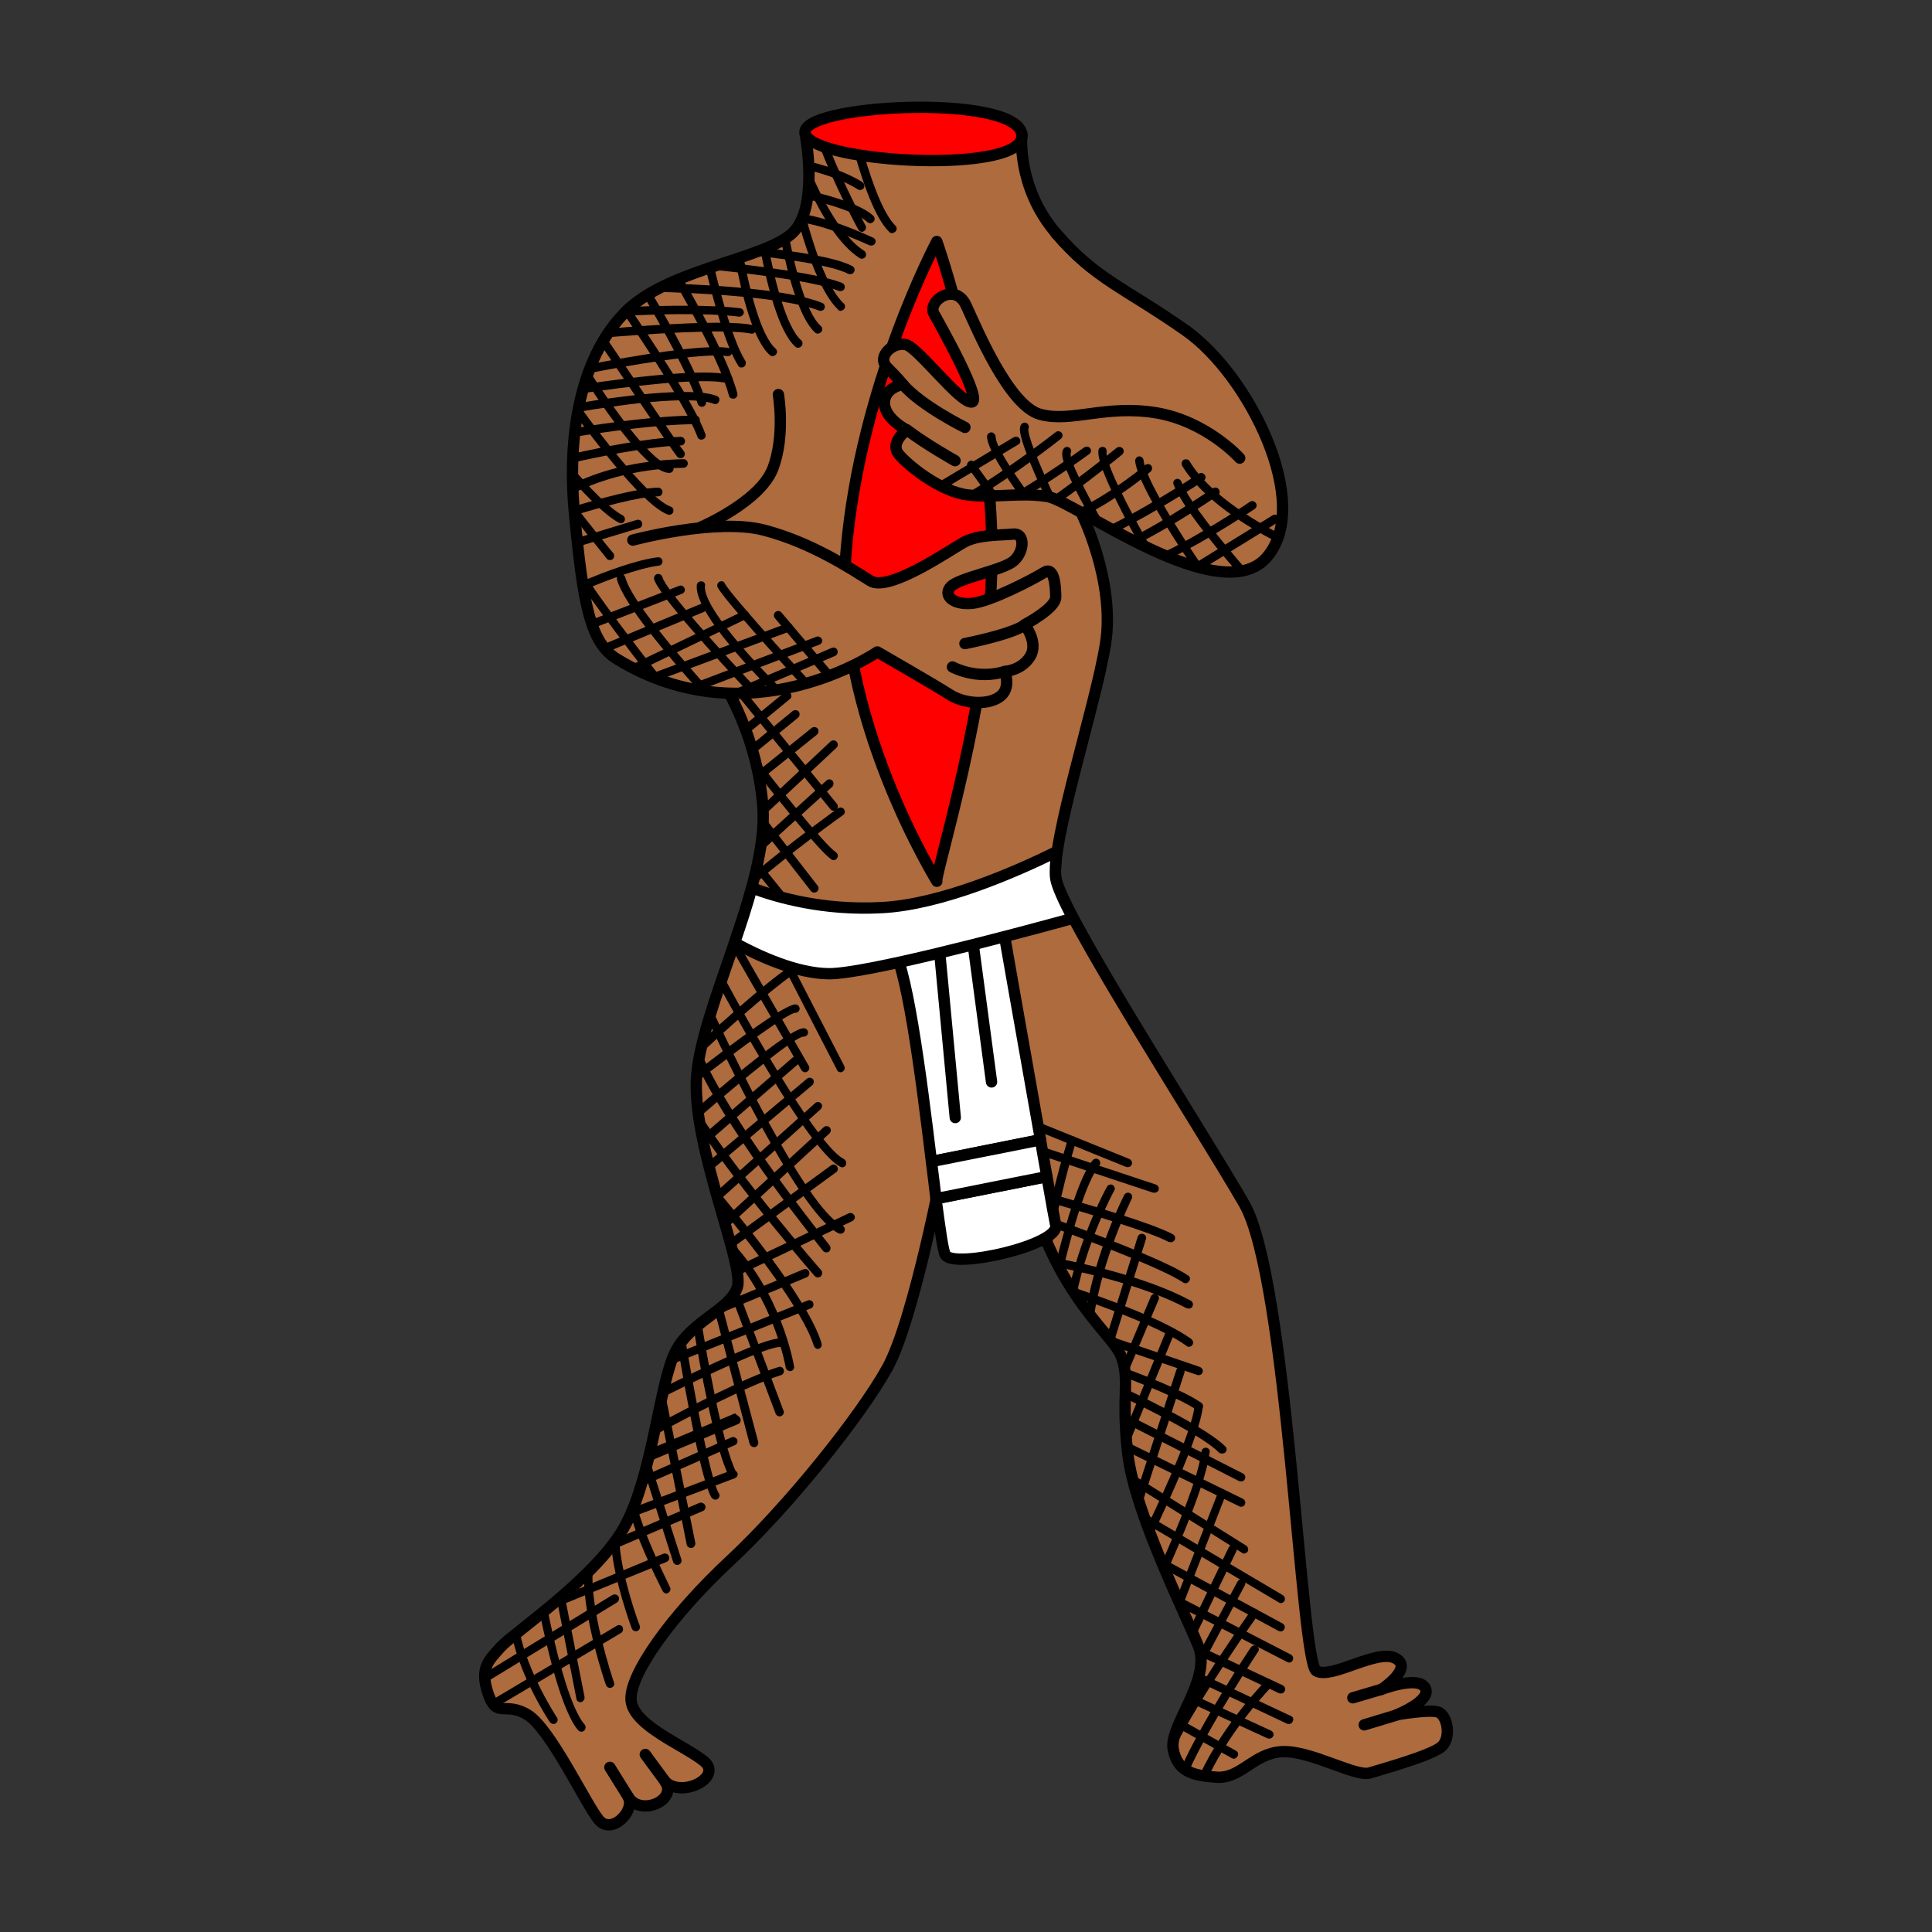 <svg version="1.1" id="Calque_1" xmlns="http://www.w3.org/2000/svg" x="0" y="0" viewBox="0 0 900 900" style="enable-background:new 0 0 900 900" xml:space="preserve"><rect x="0" y="0" width="900" height="900" fill="#333333" stroke="none"/><style>.st0,.st1,.st2,.st3{fill:#ad6b3e;stroke:#000;stroke-width:5.274;stroke-linecap:round;stroke-linejoin:round;stroke-miterlimit:10}.st1,.st2,.st3{fill:red}.st2,.st3{fill:none}.st3{fill:#fff}</style><g id="XMLID_178_"><path id="XMLID_2_" class="st0" d="M233.3 767.2c-5.9 6.6-9.9 9.9-5.9 21.8s7.9 3.3 18.5 9.9 27 41.5 33 48.8c5.9 7.3 17.1-4 13.8-10.5 5.9 9.1 23.1 1.3 17.1-7.3 7.9 7.9 27-2 18.2-9.4-9-7.4-32.7-16.4-34-28.2-1.3-11.9 19.1-40.2 46.1-65.3 27-25.1 60.7-67.2 73.2-89.7s26.4-96.3 26.4-96.3 25.7-31.9 35.6-5.9c10.5 64 42.2 85 46.8 96.3 4.6 11.2 0 18.5 3.3 46.1 3.3 27.7 27 74.5 33 89.7 5.9 15.2-13.8 36.9-11.9 47.5s9.2 12.5 20.4 13.2 17.1-11.2 30.3-11.9c13.2-.7 34.3 11.9 40.9 9.9 6.6-2 27.7-7.9 33-11.9 5.3-4 3.2-15.2-1.3-16.5-4.5-1.3-19.1 1.3-19.1 1.3s16.5-6.6 13.2-12.5-20.4.7-20.4.7 15.2-9.9 6.6-14.5-29.7 9.9-36.9 5.9c-7.3-4-13.4-182.6-33.6-217.6s-85-135.2-87.7-151.6c-2.6-16.5 18.5-80.4 23.1-109.4 4.6-29-11.2-60.7-11.2-60.7l86.4 16.5s-8.6-81.1-37.6-101.5-42.2-23.9-60.7-45.5S476 62.4 476 62.4H375.1s6.6 34.3-5.9 46.1c-12.5 11.9-55.4 16.5-75.8 34.9s-19.1 81.1-19.1 81.1l12.5 73.8 46.8 14.4s19.1 26.5 21.8 63.4c2.6 36.9-29.7 94.9-31 127.2s22.4 85.7 19.1 96.3c-3.3 10.5-21.8 15.8-29 30.3s-10.5 56.7-23.1 80.4c-12.6 23.9-52.1 50.3-58.1 56.9z"/><path id="XMLID_8_" class="st1" d="M436.4 112.5s-35.6 66.6-42.2 143.7c-6.6 77.1 43.5 156.2 42.2 154.3-1.3-2 25.3-85.6 25.7-150.3.4-74.5-25.7-147.7-25.7-147.7z"/><path id="XMLID_9_" class="st1" d="M375.1 62.4c4.2 13.8 104.2 19.1 100.9 0s-105.1-13.8-100.9 0z"/><path id="XMLID_15_" class="st2" d="m300.6 817.3 9.2 12.5"/><path id="XMLID_12_" class="st2" d="m292.7 837.1-8.6-13.8"/><path id="XMLID_16_" class="st2" d="m650.7 798.9-15.2 4.6"/><path id="XMLID_17_" class="st2" d="m643.4 787-13.2 3.9"/><path id="XMLID_25_" class="st2" d="M326.6 245.5s27.4-11.7 33.4-27.2c5.9-15.4 2.6-34.5 2.6-34.5"/><g id="XMLID_5_"><path id="XMLID_7_" class="st0" d="M491.8 108.6c18.5 21.6 31.6 25.1 60.7 45.5s59.3 80.4 37.6 105.5c-21.8 25.1-89.7-26.4-102.2-28.3-12.5-2-23.9.7-36.7-.7-12.8-1.3-28.3-13.8-32.6-19.1-4.2-5.3 3.8-11.2 3.8-11.2S412 195 412 187.7s8.6-8.6 8.6-8.6-2-2.6-7.3-7.9c-5.3-5.3 3.3-12.5 9.1-10.5s24.4 26.6 30.1 26.6-14.1-35.2-17.4-41.1c-3.3-5.9 9.8-15 14.9-4 5.1 11.1 20 46.8 34.5 50.8s30.3-4.6 54.1-.7c23.7 4 38.9 21.1 38.9 21.1"/><path id="XMLID_162_" class="st2" d="M420.6 179.1c8.6 10 28.9 20 28.9 20"/><path id="XMLID_163_" class="st2" d="M422.4 200.2c9.4 7.1 22.5 14.4 22.5 14.4"/></g><g id="XMLID_4_"><path id="XMLID_6_" class="st0" d="M293.3 143.5c-20.4 18.5-29.7 53.4-25.7 95.6s7.3 60.3 19.8 67.9c61.6 37.8 121.3-3.3 121.3-3.3s27.3 15.7 33.6 19.8c6.3 4.1 17.1 5.3 23.1 1.3s2.6-12 2.6-12 7.9-.4 11.9-7-2.6-14.8-2.6-14.8 14.5-7.6 14.5-12.8-.7-14.5-5.3-11.6c-4.6 2.9-25.2 13.8-34 14.5-8.8.7-13.4-4-9.5-7.9s22.4-7.3 28.3-11.2c5.9-4 6.6-13.8.7-13.2s-16.6.1-23.3 4c-6.7 3.8-34.7 23.1-43.2 17.8-8.6-5.3-27-17.7-49.4-23.6-22.4-5.9-61.3 4.6-61.3 4.6"/><path id="XMLID_164_" class="st2" d="M477.3 291.2c-6.6 4.5-27.8 8.6-27.8 8.6"/><path id="XMLID_165_" class="st2" d="M468.1 312.8c-13.3 4.1-24.4-2.1-24.4-2.1"/></g><g id="XMLID_3_"><g id="XMLID_10_"><path id="XMLID_174_" class="st3" d="M465.4 421.5s-62.6 7.5-50.8 18.1c7.5 6.7 14.4 61.2 19.3 101.5l50.8-10.2c-7.9-44.3-19.3-109.4-19.3-109.4z"/><path id="XMLID_176_" class="st3" d="M440.4 584.6c4 6.6 53.3-4.7 51.4-13.8-.4-2-2-10.5-4.1-22.7L436 558.4c1.9 14.2 3.3 24.5 4.4 26.2z"/><path id="XMLID_177_" class="st3" d="M433.9 541.1c.8 6.2 1.5 12 2.1 17.3l51.7-10.3c-.9-5.1-2-10.9-3-17.1l-50.8 10.1z"/></g><path id="XMLID_11_" class="st2" d="m437.1 436.9 7.9 83.7"/><path id="XMLID_13_" class="st2" d="m452.5 433.6 9.4 70.4"/></g></g><g id="XMLID_175_"><path id="XMLID_186_" d="M486.9 576.7c.9 2.1 1.8 4.2 2.8 6.3.4-3.2.9-6.5 1.5-9.8-.9 1.2-2.3 2.4-4.3 3.5z"/><path id="XMLID_187_" d="M500 529.3c-1.1-.4-2.1.3-2.5 1.3-.3 1.1-4.4 13.6-7.8 29 .9 5.1 1.6 8.8 2 10.5 3.7-19.8 9.5-38.1 9.6-38.4.2-.9-.3-2.1-1.3-2.4z"/><path id="XMLID_190_" d="M367.6 450.4c-5.5 3.8-14.4 10.8-28.7 23.6-4 3.4-7.8 7-11.3 10.3-.7 2.4-1.2 4.6-1.6 6.9 19.5-18.2 38.2-34.3 46.7-39.3-1.7-.6-3.4-1-5.1-1.5z"/><path id="XMLID_262_" d="m287.4 757.3-58.7 34.9c.8 1.6 1.7 2.5 2.6 3l58-34.5c.9-.5 1.2-1.7.7-2.8-.5-.8-1.7-1.2-2.6-.6z"/><path id="XMLID_263_" d="M288.1 743.7c-.5-.9-1.8-1.2-2.8-.7l-59.5 36.4c-.1 1.3 0 2.8.3 4.5l61.3-37.4c.9-.6 1.3-1.8.7-2.8z"/><path id="XMLID_264_" d="M309 723.8 262.6 743c-3.4 2.9-6.7 5.8-10 8.3l57.9-23.7c1.1-.4 1.5-1.6 1.1-2.6-.3-1-1.5-1.6-2.6-1.2z"/><path id="XMLID_265_" d="m325.8 700.1-38.1 16.4c-1.5 2.1-3.2 4.2-4.9 6.5l44.6-19.1c1.1-.4 1.5-1.6 1.1-2.6s-1.7-1.6-2.7-1.2z"/><path id="XMLID_266_" d="m340.8 684.9-45.6 17.3c-.7 1.7-1.5 3.4-2.1 5l49.2-18.6c1.1-.4 1.6-1.6 1.2-2.5-.4-.9-1.8-1.6-2.7-1.2z"/><path id="XMLID_267_" d="M340.7 669.6 300 687.5c-.5 1.7-.9 3.3-1.5 5l43.8-19.3c1.1-.4 1.5-1.6 1.1-2.6-.6-1-1.7-1.4-2.7-1z"/><path id="XMLID_268_" d="m342.4 658.4-39.3 16.5c-.5 2.1-.9 4.2-1.5 6.2l42.2-17.7c1.1-.4 1.5-1.6 1.1-2.6-.4-1.1-1.6-1.4-2.5-2.4z"/><path id="XMLID_269_" d="M362.7 636.8c-14.4 4.4-40.5 17.9-57.1 26.9-.4 1.7-.7 3.4-1.1 5.1 16.2-8.8 44.7-23.7 59.3-28.2 1.1-.3 1.6-1.5 1.3-2.5-.3-1-1.3-1.7-2.4-1.3z"/><path id="XMLID_270_" d="M363.2 623.5c-7.3 0-35.9 13.7-53.9 22.7-.4 1.6-.8 3.3-1.2 5 22-11.1 49.2-23.7 55-23.7 1.1 0 2-.9 2-2s-.7-2-1.9-2z"/><path id="XMLID_271_" d="M376.3 605.8 314 630.9c-.7 1.5-1.3 3.2-2 5l65.7-26.4c1.1-.4 1.5-1.6 1.1-2.6-.3-.9-1.5-1.5-2.5-1.1z"/><path id="XMLID_272_" d="M376.9 592.4c-.4-1.1-1.6-1.5-2.6-1.1l-34.8 14.5c-2.9 3-6.7 5.8-10.8 8.8l47.1-19.6c1-.4 1.5-1.6 1.1-2.6z"/><path id="XMLID_273_" d="m395.4 565.2-52.5 24.9c.3 1.5.5 2.9.7 4.1l53.5-25.4c.9-.5 1.5-1.7.9-2.6-.5-1-1.7-1.4-2.6-1z"/><path id="XMLID_274_" d="M389.9 543.3c-.7-.9-1.8-1.1-2.8-.4l-47.3 34.5c.4 1.5.8 2.8 1.1 4.1l48.7-35.5c.8-.6.9-1.8.3-2.7z"/><path id="XMLID_275_" d="m338.3 572.3 48.1-44.3c.8-.8.8-2 .1-2.8-.8-.8-2-.8-2.8-.1L337.1 568c.3 1.4.7 2.9 1.2 4.3z"/><path id="XMLID_276_" d="m379.7 513.9-46.3 41.5c.4 1.5.8 2.9 1.2 4.2l47.7-42.9c.8-.8.9-2 .1-2.8-.6-.6-1.9-.8-2.7 0z"/><path id="XMLID_277_" d="m375.8 502.6-46.1 38.8c.4 1.5.7 2.9 1.1 4.2l47.6-40.1c.8-.7.9-2 .3-2.8-.8-.8-2-.9-2.9-.1z"/><path id="XMLID_278_" d="M371.8 495.7c.8-.7.9-2 .3-2.8-.7-.8-2-.9-2.8-.3L327 529.2c.3 1.5.7 2.9.9 4.5l43.9-38z"/><path id="XMLID_279_" d="M374.2 482.9c1.1.1 2.1-.7 2.2-1.7.1-1.1-.7-2.1-1.7-2.2-5.3-.7-31 20.6-49.8 36.9.1 1.6.4 3.2.7 4.7 22.6-19.6 44.9-37.5 48.6-37.7z"/><path id="XMLID_280_" d="M372.5 469.9c0-1.1-.9-2-2-2-4.9 0-28.5 17.5-45.8 31-.1 1.6-.3 3-.4 4.5v.8c21.9-17 42.9-32.2 46.1-32.4 1.1.1 2.1-.9 2.1-1.9z"/><path id="XMLID_281_" d="M518.3 552c-.9-.5-2.1-.1-2.6.8-.7 1.1-11.7 21.6-17.3 46.1 1.1 1.6 2.1 3.2 3 4.7 5.1-26 17.5-48.7 17.7-49.1.5-.8.1-1.9-.8-2.5z"/><path id="XMLID_282_" d="M526.3 555.8c-.9-.5-2.1-.1-2.6.9-.7 1.3-13.1 25.8-17.7 53.5 1.2 1.6 2.2 3 3.4 4.4 4.1-28.9 17.7-55.8 17.8-56.2.5-1 .1-2.2-.9-2.6z"/><path id="XMLID_283_" d="M511.8 540.2c-.8-.7-2.1-.5-2.8.3-6.2 7.6-12.4 28.9-17 47.3.9 1.8 1.8 3.6 2.8 5.3 4.5-19 11.1-42.6 17.3-50.1.7-.9.5-2.1-.3-2.8z"/><path id="XMLID_284_" d="M532.5 574.8c-1.1-.3-2.1.3-2.5 1.3l-14.4 46.3c1.1 1.3 2.1 2.6 3 3.7l15.2-48.8c.4-1-.2-2.2-1.3-2.5z"/><path id="XMLID_285_" d="M538.7 602.9c-1.1-.4-2.1 0-2.6 1.1l-12.9 30.5c.7 2.5 1.1 4.9 1.1 7.5l15.4-36.5c.5-1-.1-2.2-1-2.6z"/><path id="XMLID_286_" d="M546 618.5c-1.1-.4-2.1.1-2.6 1.1l-19 46.3c.1 2.6.4 5.5.7 8.7l21.9-53.4c.4-1.1-.1-2.3-1-2.7z"/><path id="XMLID_287_" d="M550.5 636.8c-1.1-.4-2.1.3-2.5 1.3l-18.6 57.4c.7 2.1 1.3 4.4 2.1 6.6l20.3-62.8c.2-1-.4-2.2-1.3-2.5z"/><path id="XMLID_288_" d="M558.6 653.2c-1.1-.1-2.1.7-2.1 1.7-1.2 10.9-12.8 36.9-21.9 55.9.7 1.7 1.3 3.4 2 5.1 9.2-19.3 22.4-48.3 23.7-60.5.2-1.2-.6-2.1-1.7-2.2z"/><path id="XMLID_289_" d="M561.9 674.4c-1.1-.1-2.1.7-2.2 1.7-1.3 12-11.9 37.2-18.5 51.8.7 1.7 1.5 3.3 2.1 5 6.3-14 18.7-42.7 20.2-56.4.3-.9-.5-2-1.6-2.1z"/><path id="XMLID_290_" d="M570 693.8c-1.1-.4-2.1.1-2.5 1.2l-19.3 49.2c.8 1.7 1.6 3.4 2.2 5.1l20.6-52.9c.4-1 0-2.2-1-2.6z"/><path id="XMLID_291_" d="M575 719.9c-.9-.5-2.1 0-2.6.9l-17.9 37.3c.8 1.7 1.5 3.3 2.1 4.7l19.4-40.3c.4-.9 0-2.1-1-2.6z"/><path id="XMLID_292_" d="M579.9 738.5c.5-.9.1-2.1-.8-2.6s-2.1-.1-2.6.8L559 769.3c.7 2.6.5 5.4.1 8.2l20.8-39z"/><path id="XMLID_293_" d="M585.5 749.8c-.9-.7-2.1-.4-2.8.5-1.1 1.5-19.4 27.4-32.4 50.1-2.5 5.7-4.5 10.5-3.8 14.2 0 .3.1.5.1.8 12-24.4 39-62.5 39.3-62.9.8-.8.6-2-.4-2.7z"/><path id="XMLID_294_" d="M585.5 766.9c-.9-.7-2.1-.4-2.8.5-1.1 1.5-22.4 33.9-32.2 55.5.9.9 2.1 1.7 3.3 2.2 9.6-21.5 32-55.2 32.2-55.6.7-.8.5-2-.5-2.6z"/><path id="XMLID_295_" d="M589.6 782.9c-.8.9-19.6 20-30.7 43.9 1.3.3 2.6.5 4.1.7 10.9-22.9 29.3-41.7 29.4-41.8.8-.8.8-2 0-2.8-.8-.7-2-.7-2.8 0z"/><path id="XMLID_296_" d="M393.2 377c-.7-.9-1.8-1.1-2.8-.5-1.2.9-20.8 14.9-38.5 29.7-.5 2.2-1.1 4.5-1.7 6.7 18.7-16.2 42.2-33 42.5-33.2.9-.5 1.1-1.7.5-2.7z"/><path id="XMLID_297_" d="M387.8 363.7c-.8-.8-2-.9-2.8-.1L354.8 391c-.3 2-.5 4.1-.9 6.2l33.8-30.7c.7-.7.8-2 .1-2.8z"/><path id="XMLID_298_" d="M389.7 345.5c-.8-.8-2-.8-2.8-.1l-31.6 29.7c0 .4 0 .7.1 1.1.1 1.3.1 2.8.1 4.1l34.2-32c.7-.7.8-2 0-2.8z"/><path id="XMLID_299_" d="M380.6 342.2c.8-.7.9-2 .3-2.8s-2-.9-2.8-.3l-25.2 20.3c.3 1.5.5 2.9.8 4.4l26.9-21.6z"/><path id="XMLID_300_" d="M371.8 334.3c.8-.7.9-2 .3-2.8-.7-.8-2-.9-2.8-.3l-19.5 16c.4 1.3.8 2.8 1.2 4.1l20.8-17z"/><path id="XMLID_301_" d="M368.2 322.9c-.7-.8-2-.9-2.8-.3L346.6 338c.5 1.3.9 2.6 1.5 4l19.9-16.4c.8-.6.9-1.8.2-2.7z"/><path id="XMLID_302_" d="M390.1 302.9c-.4-1.1-1.6-1.5-2.6-1.1L337.9 323c3.4.1 6.7.1 10 0l41-17.4c1.1-.4 1.6-1.6 1.2-2.7z"/><path id="XMLID_303_" d="M381.7 300.3c1.1-.4 1.6-1.6 1.2-2.5-.4-.9-1.6-1.6-2.5-1.2l-62.1 23.5c2.4.7 4.9 1.1 7.3 1.5l56.1-21.3z"/><path id="XMLID_304_" d="M368 294.1c1.1-.4 1.6-1.5 1.2-2.5-.4-1.1-1.6-1.6-2.5-1.2l-65.1 24.1c1.8.8 3.7 1.6 5.4 2.2l61-22.6z"/><path id="XMLID_305_" d="M347.9 288.2c.9-.5 1.5-1.7.9-2.6-.5-.9-1.7-1.5-2.6-.9l-53.3 25.6c1.5.8 2.9 1.6 4.5 2.2l50.5-24.3z"/><path id="XMLID_306_" d="M327.8 285.1c1.1-.4 1.5-1.6 1.1-2.6-.4-1.1-1.6-1.5-2.6-1.1l-45.8 19c.8 1.2 1.7 2.2 2.6 3.2l44.7-18.5z"/><path id="XMLID_307_" d="M317.7 276.6c1.1-.4 1.6-1.6 1.2-2.5-.4-1.1-1.6-1.6-2.5-1.2l-41.3 16c.4 1.3.8 2.5 1.3 3.7l41.3-16z"/><path id="XMLID_308_" d="M306.9 263.5c1.1-.1 1.8-1.1 1.7-2.2-.1-1.1-1.1-1.8-2.2-1.7-9.9 1.2-24.7 6.7-35.2 11.2.3 1.5.4 2.8.7 4.1 10.5-4.5 25.4-10.2 35-11.4z"/><path id="XMLID_309_" d="M297.8 246c1.1-.3 1.6-1.5 1.3-2.5-.3-1.1-1.5-1.6-2.5-1.3l-27.7 8.4c.1 1.3.3 2.6.4 4l28.5-8.6z"/><path id="XMLID_310_" d="M308.6 229.2c0-1.1-.9-2-2-2-8.7 0-27 5-39.3 8.7.1 1.1.1 2.1.3 3.2 0 .3 0 .7.1.9 12.1-3.7 30.6-8.8 38.9-8.8 1.2 0 2-.9 2-2z"/><path id="XMLID_311_" d="M318.4 217.9c1.1 0 2-.9 2-2s-.9-2-2-2c-23.7.5-41 6.3-51.6 11.5 0 1.5.1 2.9.1 4.4 10.1-5 27.5-11.5 51.5-11.9z"/><path id="XMLID_312_" d="M319.1 205.5c0-1.1-.9-2-2-2-16 .5-39.3 5.4-50 7.8-.1 1.3-.1 2.8-.1 4.1 10.2-2.2 34.3-7.4 50.2-7.9 1.1 0 1.9-.9 1.9-2z"/><path id="XMLID_313_" d="M326 195.6c0-1.1-.9-2-2-2-17 0-42.5 3.6-56 5.8-.1 1.3-.3 2.8-.5 4.1 13.2-2.1 39.3-5.9 56.4-5.9 1.2 0 2.1-.9 2.1-2z"/><path id="XMLID_314_" d="M332.5 188.1c1.1.4 2.1-.1 2.5-1.2.4-1.1-.1-2.1-1.2-2.5-11.9-4.5-47.1.5-63.8 3.3-.3 1.3-.5 2.8-.8 4.2 15.7-2.7 52-8.2 63.3-3.8z"/><path id="XMLID_315_" d="M338.7 178.5c1.1.3 2.1-.4 2.4-1.5s-.4-2.1-1.5-2.4c-11.7-3.2-49.3 1.7-67.4 4.4-.4 1.3-.8 2.8-1.2 4.2 17.1-2.5 56.4-7.8 67.7-4.7z"/><path id="XMLID_316_" d="M338.8 165.9c1.1.1 2.1-.5 2.2-1.6.1-1.1-.5-2.1-1.6-2.2-11.1-2-44.8 3.8-63.7 7.4-.5 1.5-1.2 2.9-1.7 4.4 18.2-3.6 54-9.8 64.8-8z"/><path id="XMLID_317_" d="M349.8 155.4c1.1.3 2.1-.5 2.4-1.6s-.5-2.1-1.6-2.4c-11.9-2.5-47.3 0-65.8 1.6-.9 1.3-2 2.8-2.9 4.2 17.1-1.4 56-4.3 67.9-1.8z"/><path id="XMLID_318_" d="M344.2 147.5h.3c.9 0 1.8-.8 2-1.7.1-1.1-.7-2.1-1.7-2.2-13.7-1.7-36.4-1.2-50.6-.7-.3.3-.5.4-.8.7-1.2 1.1-2.4 2.2-3.6 3.6 13.4-.8 39.7-1.6 54.4.3z"/><path id="XMLID_319_" d="M382.3 144.8c.8 0 1.6-.5 1.8-1.2.4-1.1-.1-2.1-1.1-2.5-15.3-6.2-49.3-8.3-71.2-9-2.6 1.2-5.1 2.4-7.5 3.8 20.7.5 60.8 2.4 77.3 8.8.2.1.5.1.7.1z"/><path id="XMLID_320_" d="M391.6 135.6c.8 0 1.6-.5 1.8-1.2.4-1.1-.1-2.1-1.1-2.6-10.5-4.2-38.4-7.8-54.2-9.5-3 .9-6.1 2-9.1 3 10.5 1.1 49.4 5.1 61.7 10.2.3.1.6.1.9.1z"/><path id="XMLID_321_" d="M396.2 127.7c.7 0 1.3-.4 1.7-1.1.5-.9.1-2.1-.8-2.6-7.6-4.2-27.8-7-40-8.4-2.5 1.1-5.3 2.1-8.2 3.2 7.9.8 37.4 4 46.3 8.8.3 0 .7.1 1 .1z"/><path id="XMLID_322_" d="M406.7 110.7c-15.2-6.9-24.8-9.6-32.3-10.9-.4 1.3-.9 2.5-1.6 3.7 7.5 1.2 16.7 3.8 32.3 10.8.3.1.5.1.8.1.8 0 1.5-.4 1.8-1.2.5-.8.1-2-1-2.5z"/><path id="XMLID_323_" d="M405.4 104c.5 0 1.1-.3 1.5-.7.8-.8.7-2.1-.1-2.8-5.4-5-18.7-9.1-30.2-11.7-.1 1.3-.3 2.6-.5 4 10.9 2.5 23.2 6.2 28 10.7.4.3.8.5 1.3.5z"/><path id="XMLID_324_" d="M399.6 88.2c.3.3.7.3 1.1.3.7 0 1.3-.4 1.7-.9.5-.9.3-2.1-.7-2.8-7.9-4.9-17.7-7.9-25.1-9.6.1 1.3.1 2.8.1 4.1 7.1 1.7 15.9 4.5 22.9 8.9z"/><path id="XMLID_325_" d="M554.2 214.9c-.5-.9-1.7-1.2-2.8-.7-.9.5-1.2 1.7-.7 2.8 9.8 16.2 31.9 29.3 43.8 35.3.5-1.2.9-2.5 1.3-3.8-11.6-6.1-32.7-18.6-41.6-33.6z"/><path id="XMLID_327_" d="M547.8 223.2c-1.1.4-1.5 1.6-1.1 2.5 3.8 9.8 17.8 27.2 29.4 40.5 1.6-.1 3-.4 4.5-.8-11.6-13.4-26.5-31.5-30.3-41.1-.4-1-1.6-1.5-2.5-1.1z"/><path id="XMLID_330_" d="M530.6 212.6c-1.1.1-1.8 1.1-1.8 2.1.8 9 14.8 31.5 26.2 48.5 2 .7 4 1.2 5.8 1.6-12.4-18.2-27.3-42.1-28.1-50.5-.2-1-1.1-1.8-2.1-1.7z"/><path id="XMLID_332_" d="M515.5 210.4c.1-1.1-.5-2.1-1.6-2.2-1.1-.1-2.1.5-2.2 1.6-.9 5.9 9 25.6 18.7 43.2 2.1 1.1 4.1 2 6.2 3-11.5-20.2-21.9-40.7-21.1-45.6z"/><path id="XMLID_333_" d="M498.8 211c.5-.9.1-2.1-.9-2.6-.9-.5-2.1-.1-2.6.9-.8 1.6-2.5 4.9 12.7 31.8 2.1 1.2 4.4 2.4 6.6 3.7-9.5-16.5-16.7-31-15.8-33.8z"/><path id="XMLID_336_" d="M479.1 199.7c.4-.9.1-2.1-.9-2.6-.9-.5-2.1-.1-2.6.8-.8 1.5-2.1 4.1 9.9 30.7.4.8.7 1.6 1.1 2.4.4 0 .8.1 1.2.1.9.1 2.2.5 3.8 1.2-7.5-15.9-13.1-29.8-12.5-32.6z"/><path id="XMLID_338_" d="M461.9 201.4c-1.1 0-2 .8-2.1 1.8-.1 5 7.3 16.6 14.8 27.2h4.9c-8.4-11.5-15.8-23.1-15.7-27 0-.9-.9-1.9-1.9-2z"/><path id="XMLID_339_" d="M451.3 215c-.9.7-1.1 1.8-.4 2.8l9.5 13.2c1.6 0 3.2 0 4.7-.1L454 215.5c-.6-1-1.8-1.2-2.7-.5z"/><path id="XMLID_261_" d="M414.3 108.1c.4.4.9.5 1.3.5.5 0 1.1-.3 1.5-.7.8-.8.8-2 0-2.8-5.8-5.7-10.9-20.6-14.5-32.6-1.5-.3-2.9-.4-4.4-.7 3.7 12.9 9.3 29.8 16.1 36.3z"/><path id="XMLID_328_" d="M399.8 106.9c.4.7 1.1 1.1 1.7 1.1.3 0 .7-.1.9-.3.9-.5 1.3-1.7.8-2.6-.1-.3-10.2-19.1-16.6-35.7-1.8-.5-3.4-1.1-4.9-1.7 6.3 17.3 17.4 38 18.1 39.2z"/><path id="XMLID_193_" d="M553.5 594.2c-10-6.9-46.5-20.6-62.4-26.4.3 1.5.4 2.4.5 2.9.1.5 0 .9-.1 1.5 16.5 6.1 50.5 19 59.6 25.2.4.3.8.4 1.1.4.7 0 1.2-.3 1.6-.9.9-.8.6-2.2-.3-2.7z"/><path id="XMLID_194_" d="M545.5 578.7c.7 0 1.3-.4 1.7-1.1.5-.9.1-2.1-.8-2.6-9.1-5-38.9-13.8-57.4-19 .3 1.6.5 3 .8 4.4 18.5 5.3 46.3 13.6 54.7 18.2.4-.1.7.1 1 .1z"/><path id="XMLID_197_" d="M537.9 555.6c.8 0 1.6-.5 1.8-1.3.4-1.1-.3-2.1-1.3-2.5l-53.3-17.7c.3 1.5.5 3 .8 4.5l51.3 17h.7z"/><path id="XMLID_199_" d="M525.4 543.7c.8 0 1.6-.5 1.8-1.2.4-1.1-.1-2.1-1.1-2.6l-43-17.4c.3 1.6.5 3 .8 4.6l40.7 16.5c.3.1.5.1.8.1z"/><path id="XMLID_331_" d="M402.5 116.8c-11.1-7-20.6-26.2-25.7-38.8.1 3 .1 6.3-.1 9.6 5.7 12.1 14 26.4 23.7 32.6.3.3.7.3 1.1.3.7 0 1.3-.3 1.7-.9.5-1 .2-2.2-.7-2.8z"/><path id="XMLID_334_" d="M391.6 144.8c.5 0 1.1-.3 1.5-.7.8-.8.7-2.1-.1-2.8-8.2-7.5-14.9-29.7-18.2-42.5-.7 2.1-1.5 4.1-2.5 5.8 3.7 13.3 10.2 32.2 18.1 39.6.3.5.6.6 1.2.6z"/><path id="XMLID_335_" d="M379.7 154.9c.4.4.8.5 1.3.5s1.1-.3 1.5-.7c.8-.8.7-2.1-.1-2.8-6.9-6.1-11.9-26.6-14.9-41.9-1.1.8-2.2 1.6-3.6 2.4 3.1 15.6 8.4 35.9 15.8 42.5z"/><path id="XMLID_337_" d="M370.5 161.5c.4.4.8.5 1.3.5s1.1-.3 1.5-.7c.8-.8.7-2.1-.1-2.8-7-6.2-12.3-28-15.2-43.4-1.2.5-2.5 1.1-3.7 1.6 3 15.9 8.4 37.9 16.2 44.8z"/><path id="XMLID_340_" d="M358.6 165.4c.4.4.8.5 1.3.5s1.1-.3 1.5-.7c.8-.8.7-2.1-.1-2.8-7-6.2-12.1-27.6-15-42.9-1.2.4-2.5.8-3.8 1.3 2.9 15.9 8.3 37.8 16.1 44.6z"/><path id="XMLID_341_" d="M345.4 171.2c.4 0 .8-.1 1.1-.3.9-.5 1.2-1.8.7-2.8-5.5-8.7-11.1-29.4-14.6-44-1.3.4-2.5.8-3.8 1.3 3.6 14.9 9.2 35.7 15 44.8.3.8 1 1 1.6 1z"/><path id="XMLID_342_" d="M341.5 185.7h.5c1.1-.3 1.7-1.3 1.5-2.4-4-15.3-18.2-41.1-25.6-53.8-1.2.5-2.5 1.1-3.7 1.6 7.1 12.4 21.5 38.4 25.4 53.3.2.8.9 1.3 1.9 1.3z"/><path id="XMLID_343_" d="M327 189.5c.1 0 .4 0 .5-.1 1.1-.3 1.7-1.5 1.3-2.5-4-13.6-17.9-38.2-25.3-50.6-1.2.7-2.2 1.3-3.4 2.1 7.3 12.4 21.1 36.8 24.9 49.7.3.8 1 1.4 2 1.4z"/><path id="XMLID_344_" d="M326.7 204.8c.3 0 .4 0 .7-.1 1.1-.4 1.6-1.5 1.2-2.5-5-13.8-24.3-42.7-35.1-58.7-.9.9-2 1.8-2.9 2.8 10.9 16 29.5 44.2 34.3 57.2.2.8.9 1.3 1.8 1.3z"/><path id="XMLID_345_" d="M317.1 213.4c.5 0 1.1-.1 1.3-.5.8-.8.8-2 .1-2.8-1.6-1.7-21.5-31.2-36.3-53.1-.8 1.2-1.6 2.5-2.2 3.8 10.7 15.8 34 50.5 35.7 52.2.3.2.8.4 1.4.4z"/><path id="XMLID_346_" d="M311.8 220.3c1.1 0 2-.9 2-2s-.9-2-2-2c-7.1 0-24.7-23.9-37.3-43.6-.5 1.6-1.2 3.2-1.6 4.7 10.7 16.5 29.3 42.9 38.9 42.9z"/><path id="XMLID_347_" d="M311.1 239.7c.3.1.4.1.7.1.8 0 1.6-.5 1.8-1.3.4-1.1-.1-2.1-1.2-2.5-9.8-3.6-30.7-30.7-42.6-47.2-.4 1.7-.7 3.6-1.1 5.4 11.2 15 31.6 41.5 42.4 45.5z"/><path id="XMLID_348_" d="M288.3 243.5c.3.1.7.3.9.3.7 0 1.5-.4 1.7-1.1.5-.9.1-2.1-.8-2.6-6.6-3.6-16-13.4-23.5-22.4v6.1c7.4 8.1 15.5 16.4 21.7 19.7z"/><path id="XMLID_349_" d="M361.2 285.1c-.8.7-.9 2-.3 2.8l23.5 27.7c1.3-.5 2.6-1.1 4-1.5L364 285.3c-.6-.8-1.8-.9-2.8-.2z"/><path id="XMLID_350_" d="M335.1 271c-.9.5-1.3 1.7-.7 2.8 3.6 6.2 27.7 32.7 39 45.2 1.5-.4 2.9-.8 4.2-1.2-10.7-11.6-36.4-40-40-46-.2-1-1.4-1.3-2.5-.8z"/><path id="XMLID_351_" d="M326.8 270.8c-1.1-.1-2.1.7-2.2 1.7-1.3 11.3 22.4 36.8 34.8 49.3 1.6-.3 3.3-.5 4.7-.8-13.6-13.4-36.8-38.8-35.7-48.1.3-.9-.4-2-1.6-2.1z"/><path id="XMLID_352_" d="M354.1 322.6c-19.3-20.4-44-48-45.5-53.7-.3-1.1-1.3-1.7-2.4-1.5-1.1.3-1.7 1.3-1.5 2.4 2 7.3 29.8 37.6 44.3 53 1.8.1 3.5-.1 5.1-.2z"/><path id="XMLID_353_" d="M331.6 322.5c-14.2-15.7-37.2-42.2-40.3-53.5-.3-1.1-1.3-1.7-2.4-1.5-1.1.3-1.7 1.3-1.5 2.4 3 11.3 23.5 35.5 38 51.6 2.1.4 4.1.7 6.2 1z"/><path id="XMLID_354_" d="M302.3 314.8c2.4 1.1 4.7 2 7.1 2.8-13.4-17-30.5-39.4-39.2-53.3.4 3.3.9 6.3 1.3 9.2 9.1 13 21.4 29.3 30.8 41.3z"/><path id="XMLID_355_" d="M285.4 260.5c.8-.7.9-2 .3-2.8-.1-.1-12.1-14.5-18.3-23.1.1 1.6.3 3 .4 4.6.1.9.1 1.8.3 2.8 6.2 8 14.1 17.5 14.5 18.2.4.5.9.7 1.6.7.3 0 .8-.1 1.2-.4z"/><path id="XMLID_356_" d="M347.9 323c-1.7.1-3.3.1-5 .1l43.9 53.8c.4.5.9.8 1.6.8.4 0 .9-.1 1.2-.4.8-.7.9-2 .3-2.8l-42-51.5z"/><path id="XMLID_357_" d="M387.2 400.3c.4.3.8.4 1.1.4.7 0 1.3-.3 1.6-.9.7-.9.4-2.1-.5-2.8-5.5-3.7-26.6-30.3-38.4-45.5.8 2.9 1.6 6.1 2.2 9.2 11.1 14.2 28.5 35.7 34 39.6z"/><path id="XMLID_358_" d="M380.5 415.4c.9-.7 1.1-2 .4-2.8l-16-20.6c-3.3-4.2-6.6-8.6-9.4-12.1 0 2 0 4.1-.3 6.2 6.7 8.6 15.6 20 22.5 28.9.4.5.9.8 1.6.8.4 0 .9-.1 1.2-.4z"/><path id="XMLID_359_" d="m352.1 405.8 23.5 29.1c.4.5.9.8 1.6.8.4 0 .9-.1 1.2-.4.8-.7.9-2 .3-2.8L353.2 401c-.4 1.5-.8 3.1-1.1 4.8z"/><path id="XMLID_360_" d="M391.6 499.5c.3 0 .7-.1.9-.3.9-.5 1.3-1.7.8-2.6l-33-64c-.5-.9-1.7-1.3-2.6-.8-.9.5-1.3 1.7-.8 2.6l33 64c.2.7 1 1.1 1.7 1.1z"/><path id="XMLID_361_" d="M375.1 499.5c.4 0 .7-.1.9-.3.9-.5 1.3-1.7.8-2.6l-34-59.3c-.5 1.7-1.2 3.3-1.7 5l32.3 56.3c.4.5 1 .9 1.7.9z"/><path id="XMLID_362_" d="M393.2 540c-11.5-5.9-39.6-54.5-56.3-85.4-.5 1.7-1.2 3.4-1.7 5 13.2 24.1 43 77 56.2 83.9.3.1.7.3.9.3.7 0 1.5-.4 1.7-1.1.5-1 .1-2.1-.8-2.7z"/><path id="XMLID_363_" d="M392.4 570.9c-14.4-6.6-44.3-65.3-60.7-100.9-.7 1.8-1.2 3.8-1.7 5.7 12.5 26.6 44.2 91.2 60.8 98.9.3.1.5.1.8.1.8 0 1.5-.4 1.8-1.2.4-.9 0-2.1-1-2.6z"/><path id="XMLID_364_" d="M326.3 489.7c-.5 2.4-.9 4.6-1.3 6.9 16.7 34.9 56.6 83.7 58.4 86.1.4.5.9.7 1.6.7.4 0 .9-.1 1.2-.4.8-.7.9-2 .3-2.8-.5-.8-45.4-55.9-60.2-90.5z"/><path id="XMLID_365_" d="M325 517.3c.4 3 .9 6.2 1.5 9.5 19.6 29 51.3 65.7 53 67.6.4.4.9.7 1.5.7.4 0 .9-.1 1.3-.5.8-.7.9-2 .3-2.8-.5-.5-38.9-44.8-57.6-74.5z"/><path id="XMLID_366_" d="M332.6 552.6c.9 3.2 1.7 6.3 2.6 9.4 14.2 17.1 38.9 48.5 43.9 64.9.3.8 1.1 1.5 1.8 1.5.1 0 .4 0 .5-.1 1.1-.3 1.6-1.5 1.3-2.5-5.8-20-38.1-59.1-50.1-73.2z"/><path id="XMLID_367_" d="M339.8 577.5c.8 3 1.6 5.8 2.2 8.3 19.1 22.9 24 50.9 24 51.2.1.9 1.1 1.7 2 1.7h.3c1.1-.1 1.8-1.2 1.6-2.2-.3-1.7-6-34.6-30.1-59z"/><path id="XMLID_368_" d="M343.4 599.8c-.5 1.6-1.3 3.2-2.5 4.5l20.4 54.2c.3.8 1.1 1.3 1.8 1.3.3 0 .5 0 .7-.1 1.1-.4 1.6-1.6 1.2-2.5l-21.6-57.4z"/><path id="XMLID_369_" d="M336.5 608.7c-1.1.9-2.2 1.8-3.4 2.6l16.1 61.3c.3.9 1.1 1.5 2 1.5h.5c1.1-.3 1.7-1.3 1.5-2.4l-16.7-63z"/><path id="XMLID_370_" d="M326.8 616.2c-1.2.9-2.4 2-3.6 2.9 2.5 15.3 9.6 55.5 16.4 68.6.4.7 1.1 1.1 1.7 1.1.3 0 .7-.1.9-.3.9-.5 1.3-1.7.8-2.6-6.7-13.1-14.1-57-16.2-69.7z"/><path id="XMLID_371_" d="M319.1 623.2c-1.2 1.3-2.2 2.8-3.3 4.4 3.8 22.7 11.3 63.6 15.7 70.1.4.5 1.1.9 1.7.9.4 0 .8-.1 1.1-.3.9-.7 1.2-1.8.5-2.8-3.7-5.7-11.5-47.4-15.7-72.3z"/><path id="XMLID_372_" d="M309.3 646.7c-.7 3-1.5 6.2-2.1 9.6l12.7 63.2c.1.9 1.1 1.6 2 1.6h.4c1.1-.3 1.7-1.3 1.6-2.4l-14.6-72z"/><path id="XMLID_373_" d="M302.2 679c-.5 2.4-1.2 4.9-1.8 7.3l13.2 41.4c.3.8 1.1 1.3 1.8 1.3.3 0 .4 0 .7-.1 1.1-.4 1.6-1.5 1.3-2.5L302.2 679z"/><path id="XMLID_374_" d="M296.1 699.6c-.8 2.1-1.6 4.1-2.4 6.1 5.1 16.6 14.5 34.4 15 35.5.4.7 1.1 1.1 1.7 1.1.3 0 .7-.1.9-.3.9-.5 1.3-1.7.8-2.6 0-.4-11.5-22.3-16-39.8z"/><path id="XMLID_375_" d="M288.5 715.4c-1.2 1.7-2.4 3.4-3.7 5.1 1.3 15.7 9 36.9 9.5 38.1.3.8 1.1 1.3 1.8 1.3.3 0 .4 0 .7-.1 1.1-.4 1.6-1.5 1.2-2.5-3.2-8.4-9.8-29.6-9.5-41.9z"/><path id="XMLID_376_" d="M276.3 730c-1.5 1.5-2.8 2.9-4.2 4.2-.4 19.6 9.6 49.3 10.2 50.8.3.8 1.1 1.3 1.8 1.3.3 0 .4 0 .7-.1 1.1-.4 1.6-1.5 1.2-2.5-.2-.4-12-35.6-9.7-53.7z"/><path id="XMLID_377_" d="M270.3 792.9h.4c1.1-.3 1.7-1.2 1.6-2.4l-9.4-47.9c-1.2 1.1-2.2 2-3.4 3l9 45.6c.1 1.1.8 1.7 1.8 1.7z"/><path id="XMLID_378_" d="M255 749.4c-1.2.9-2.4 2-3.4 2.8 3.4 16.5 10.2 45.1 17.7 53.8.4.4.9.7 1.5.7.4 0 .9-.1 1.3-.5.8-.7.9-2 .3-2.8-7.4-8.2-14.3-38.3-17.4-54z"/><path id="XMLID_379_" d="M242 759.7c-1.3 1.1-2.4 2-3.4 2.8 4.1 19.3 16.9 38.8 17.5 39.7.4.5 1.1.9 1.7.9.4 0 .8-.1 1.1-.3.9-.7 1.2-1.8.5-2.8-.2-.2-13.8-21.1-17.4-40.3z"/><path id="XMLID_380_" d="M575.8 815.6 550 801.1c-.5 1.3-1.1 2.5-1.6 3.7l25.4 14.2c.3.1.7.3.9.3.7 0 1.3-.4 1.7-1.1.7-.9.4-2.1-.6-2.6z"/><path id="XMLID_381_" d="m592.1 806.2-36.8-16.9c-.5 1.2-1.1 2.4-1.6 3.6l36.8 16.9c.3.1.5.1.8.1.8 0 1.5-.4 1.8-1.2.5-.7.1-1.9-1-2.5z"/><path id="XMLID_382_" d="m601.4 799.4-42.6-20c-.3 1.3-.7 2.6-1.1 3.8l41.9 19.8c.3.1.5.1.8.1.8 0 1.5-.4 1.8-1.2.6-.9.2-2.1-.8-2.5z"/><path id="XMLID_383_" d="M558.1 766.6c.1.3.1.4.3.7.5 1.5.9 2.9 1.1 4.4l36.4 17.1c.3.1.5.1.8.1.8 0 1.5-.4 1.8-1.2.5-.9 0-2.1-.9-2.6l-39.5-18.5z"/><path id="XMLID_384_" d="M599.6 774.2c.3.1.7.3.9.3.7 0 1.5-.4 1.7-1.1.5-.9.1-2.1-.8-2.6l-53.7-27.7c.9 2 1.7 4 2.5 5.8l49.4 25.3z"/><path id="XMLID_385_" d="M596.6 760c.7 0 1.3-.4 1.7-1.1.5-.9.1-2.1-.8-2.6L540 725.2c.8 2 1.6 4 2.4 5.8l53.1 28.7c.5.1.8.3 1.1.3z"/><path id="XMLID_386_" d="M596.6 746.8c.7 0 1.3-.4 1.7-.9.5-.9.3-2.1-.7-2.8L533 704.9c-.3-.1-.5-.3-.7-.3.7 1.8 1.3 3.7 2 5.5l61.3 36.3c.4.2.6.4 1 .4z"/><path id="XMLID_387_" d="M579.5 723.7c.7 0 1.3-.4 1.7-.9.5-.9.3-2.1-.7-2.8L527 686.5c.4 1.8.9 3.7 1.5 5.5l50 31.3c.3.3.6.4 1 .4z"/><path id="XMLID_388_" d="M578.2 701.9c.8 0 1.5-.4 1.7-1.1.5-.9.1-2.1-.9-2.6l-54.2-26.5c.1 1.5.3 3 .5 4.6l52 25.4c.3.2.6.2.9.2z"/><path id="XMLID_389_" d="M578.2 690.1c.7 0 1.5-.4 1.7-1.1.5-.9.1-2.1-.9-2.6l-55-28c0 1.5 0 2.9.1 4.5l53 27c.4 0 .8.2 1.1.2z"/><path id="XMLID_390_" d="M524.2 651.4c14.2 6.9 36.7 18.2 43.6 25.2.4.4.9.5 1.5.5.5 0 1.1-.1 1.5-.5.8-.8.8-2 0-2.8-7.8-7.8-32.2-20-46.4-26.8-.2 1.4-.2 2.9-.2 4.4z"/><path id="XMLID_391_" d="M557.3 656.7c.4.3.8.4 1.1.4.7 0 1.2-.3 1.6-.9.7-.9.4-2.1-.5-2.8-9.2-6.3-29.5-13.8-35.6-16.1.3 1.5.4 2.9.4 4.4 7.4 2.9 25 9.6 33 15z"/><path id="XMLID_392_" d="M558.4 640.6c.8 0 1.6-.5 1.8-1.3.4-1.1-.3-2.1-1.2-2.5l-43.6-14.9c1.8 2.1 3.3 4.1 4.5 5.7l37.8 12.9c.3.1.4.1.7.1z"/><path id="XMLID_393_" d="M553.8 627.4c.7 0 1.2-.3 1.6-.8.7-.9.4-2.1-.4-2.8-12.4-9.1-40.7-19.3-56.3-24.5 1.2 1.8 2.4 3.7 3.6 5.4 16 5.5 39.8 14.5 50.5 22.3.2.3.6.4 1 .4z"/><path id="XMLID_394_" d="M553.8 609.6c.7 0 1.5-.4 1.7-1.1.5-.9.1-2.1-.8-2.6-20.6-11.1-50-17.4-63.7-20 .8 1.6 1.6 3 2.2 4.5 14.5 2.9 41 9.1 59.5 19 .4.1.8.2 1.1.2z"/><path id="XMLID_395_" d="M475 204.4c-.5-.9-1.7-1.2-2.8-.7l-35.9 21.5c1.3.8 2.8 1.5 4.2 2.1l33.8-20.2c1-.4 1.3-1.7.7-2.7z"/><path id="XMLID_397_" d="M494.6 201.7c-.7-.9-2-1.1-2.8-.4-12.1 9.4-31 22.8-42.3 29 .5.1 1.2.3 1.7.3 1.7.1 3.4.3 5.1.4 15.2-9 34.8-24.1 37.8-26.5 1-.7 1.1-2 .5-2.8z"/><path id="XMLID_400_" d="M507.9 208.9c-.7-.9-1.8-1.1-2.8-.5-9.6 6.9-23.7 16.4-33.9 22.2 2.6-.1 5.3-.1 7.9-.1 11.6-7.1 24.4-16.1 28.2-18.9 1-.6 1.2-1.9.6-2.7z"/><path id="XMLID_401_" d="M523 208.9c-.7-.8-2-.9-2.8-.3-6.3 5.1-19.8 15.7-30.5 23.2 1.2.4 2.6 1.1 4.4 1.8 12.4-8.7 26.4-20 28.7-21.9.8-.8.9-2 .2-2.8z"/><path id="XMLID_404_" d="M536 219.7c.8-.7.9-2 .3-2.8s-2-.9-2.8-.3c-.1.1-14.5 12.4-31.8 20.8 1.3.8 2.8 1.5 4.2 2.4 16.3-8.3 29.3-19.4 30.1-20.1z"/><path id="XMLID_405_" d="M560.7 224c.9-.7 1.2-1.8.5-2.8-.7-.9-1.8-1.2-2.8-.5-8.7 5.7-28.1 17.7-42.9 24.8 1.5.8 2.8 1.6 4.2 2.4 18.4-9 39.7-23 41-23.9z"/><path id="XMLID_408_" d="M567.3 230.8c.9-.7 1.2-1.8.5-2.8-.7-.9-1.8-1.2-2.8-.5-.3.1-23.5 16.1-39 23.3 1.5.8 2.9 1.5 4.4 2.2 15.7-7.7 35.9-21.4 36.9-22.2z"/><path id="XMLID_409_" d="M584.5 237.1c.9-.7 1.2-1.8.5-2.8-.7-.9-1.8-1.2-2.8-.5-.3.3-24.8 16.5-41.5 24.1 1.6.7 3.3 1.5 4.9 2 16.7-8.1 37.7-22 38.9-22.8z"/><path id="XMLID_412_" d="M595 243.5c.9-.5 1.2-1.8.7-2.8-.5-.9-1.8-1.2-2.8-.7l-37.7 23.3c1.7.5 3.6 1.1 5.3 1.5l34.5-21.3z"/><path id="XMLID_179_" class="st3" d="M499.8 427.8c-4.6-8.7-7.5-15.3-8-18.6-.4-2.9-.1-7.3.5-12.5-19 9.4-53.9 24.7-81.6 26.1-27.2 1.5-49.1-4.9-60.5-9.2-2.2 8.4-5.1 17-8 25.6 11.1 6.1 29.1 14.4 44.2 14.4 17-.1 79.8-16.6 113.4-25.8z"/></g></svg>